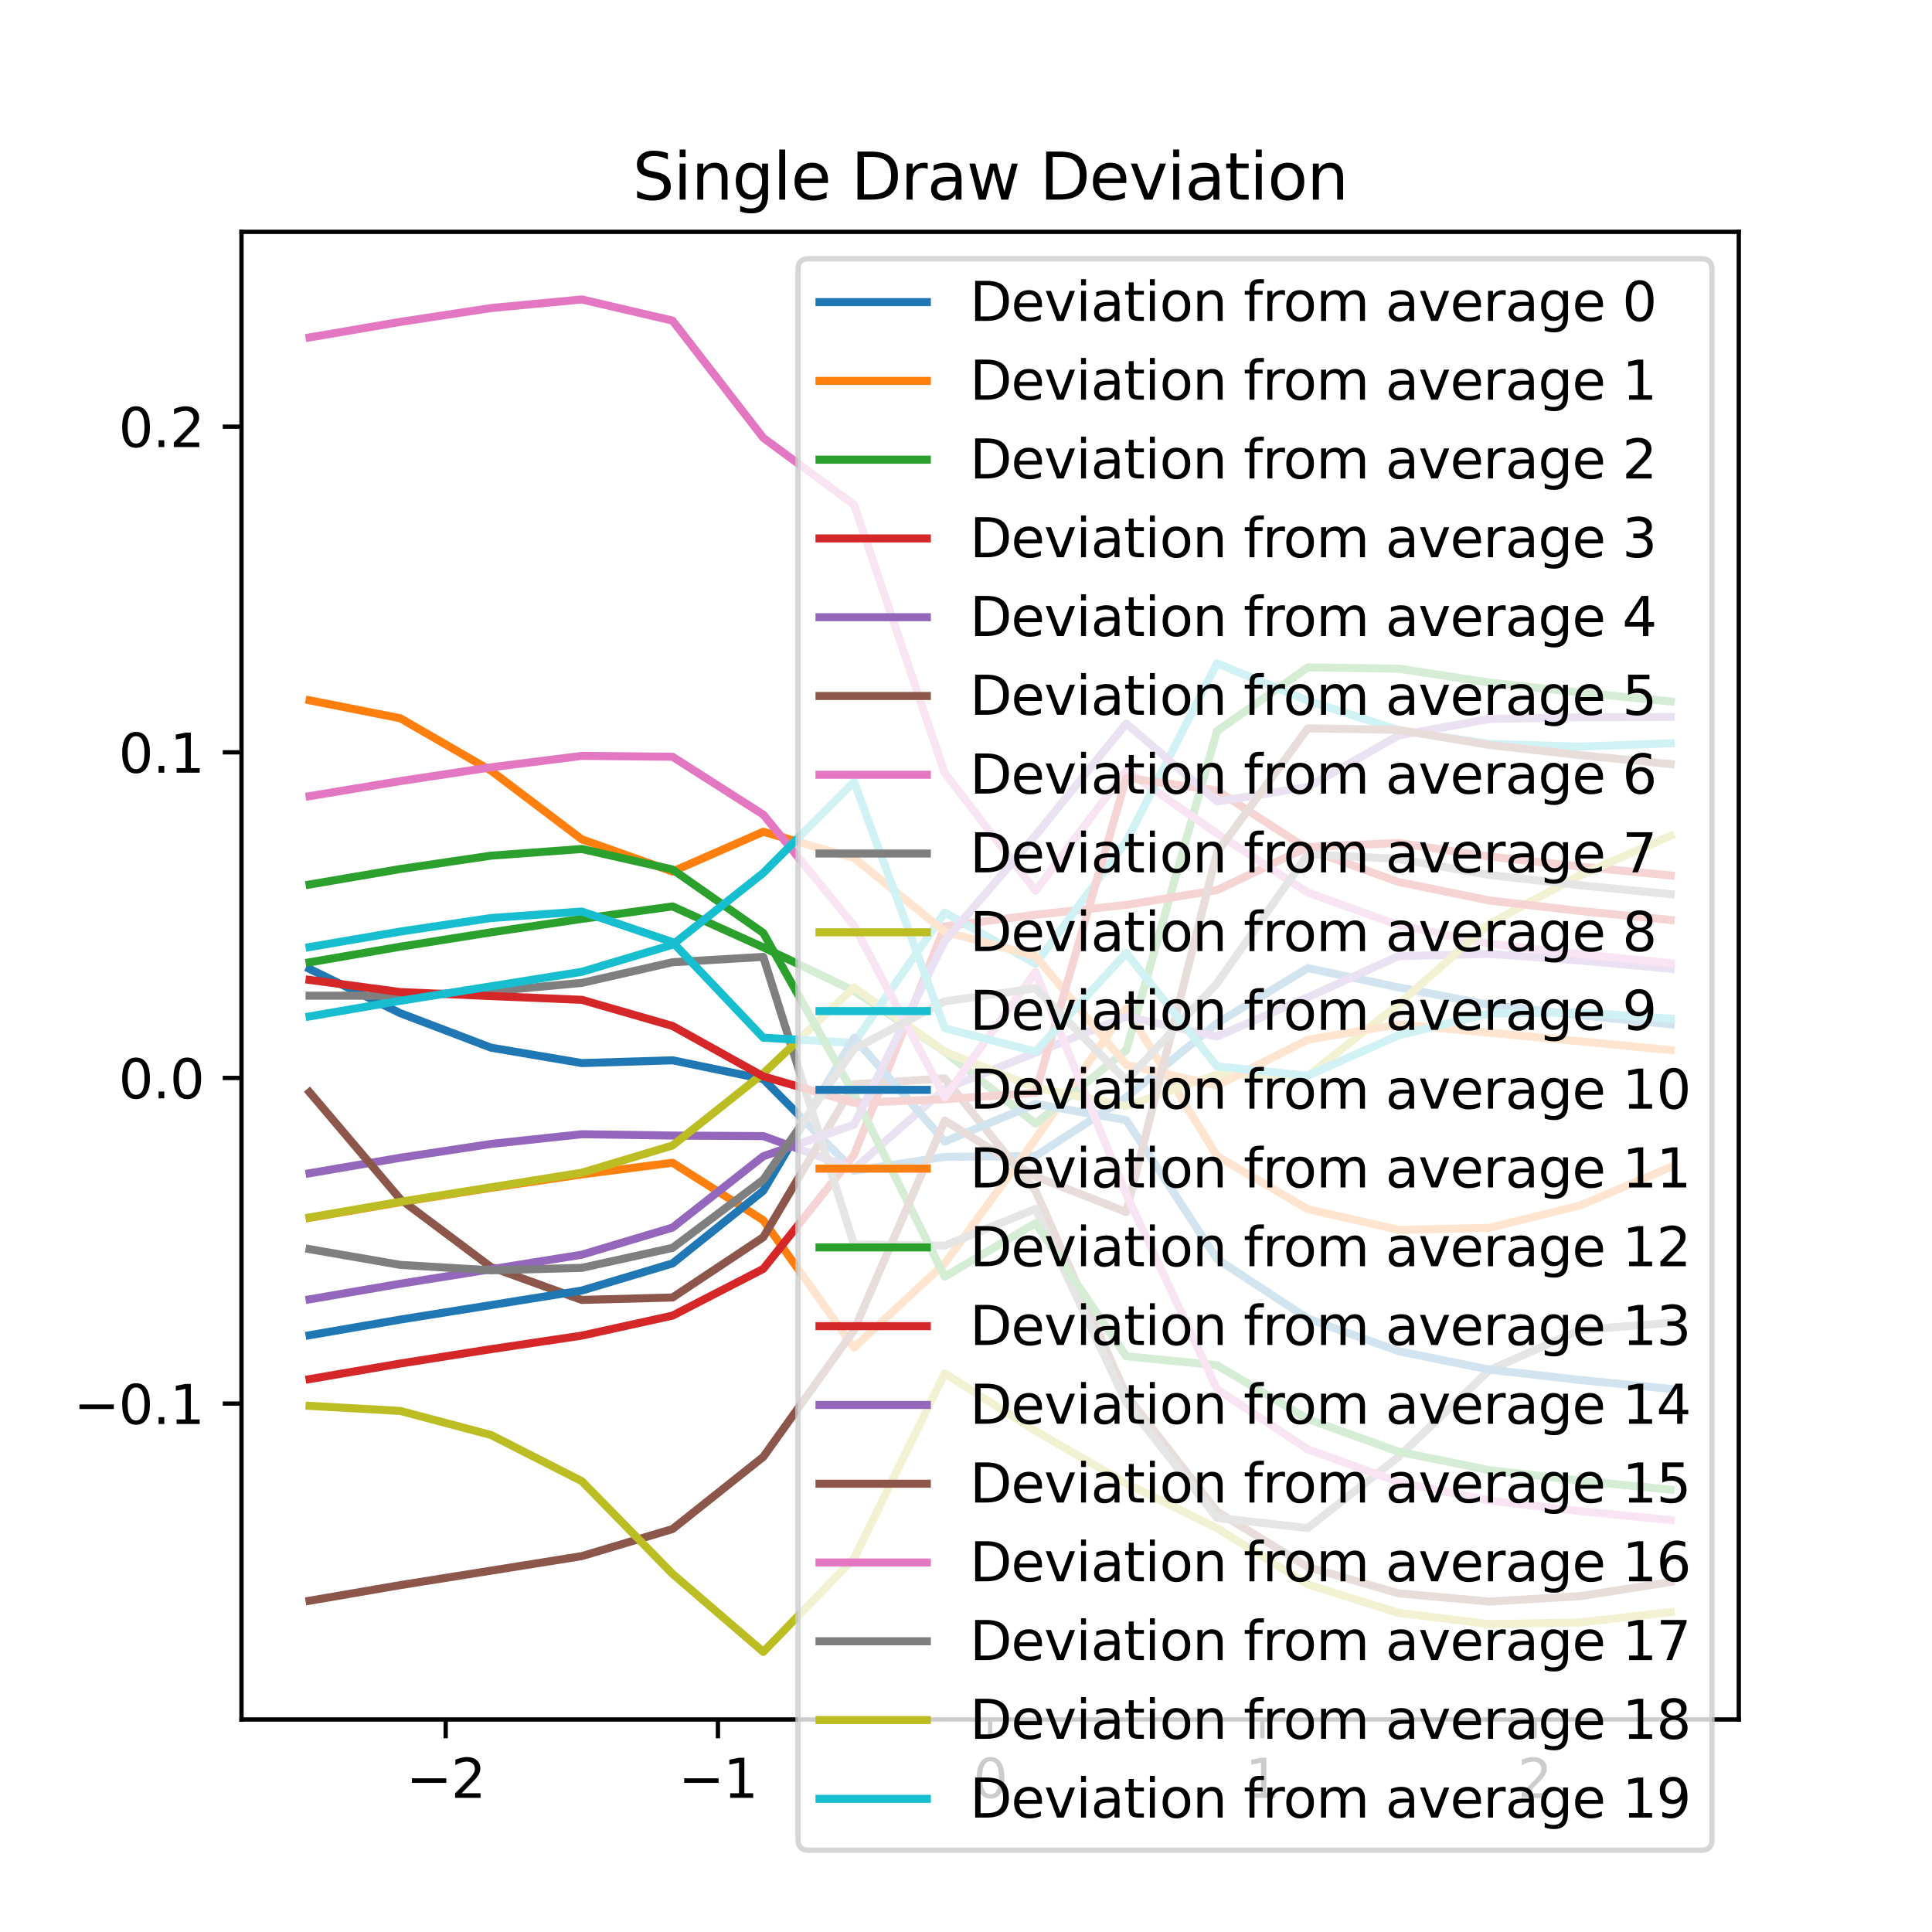 <?xml version="1.0" encoding="utf-8" standalone="no"?>
<!DOCTYPE svg PUBLIC "-//W3C//DTD SVG 1.1//EN"
  "http://www.w3.org/Graphics/SVG/1.1/DTD/svg11.dtd">
<svg xmlns:xlink="http://www.w3.org/1999/xlink" width="360pt" height="360pt" viewBox="0 0 360 360" xmlns="http://www.w3.org/2000/svg" version="1.1">
 <defs>
  <style type="text/css">*{stroke-linejoin: round; stroke-linecap: butt}</style>
 </defs>
 <g id="figure_1">
  <g id="patch_1">
   <path d="M 0 360 
L 360 360 
L 360 0 
L 0 0 
z
" style="fill: #ffffff"/>
  </g>
  <g id="axes_1">
   <g id="patch_2">
    <path d="M 45 320.4 
L 324 320.4 
L 324 43.2 
L 45 43.2 
z
" style="fill: #ffffff"/>
   </g>
   <g id="matplotlib.axis_1">
    <g id="xtick_1">
     <g id="line2d_1">
      <defs>
       <path id="mb0efb1fb65" d="M 0 0 
L 0 3.5 
" style="stroke: #000000; stroke-width: 0.8"/>
      </defs>
      <g>
       <use xlink:href="#mb0efb1fb65" x="83.045" y="320.4" style="stroke: #000000; stroke-width: 0.8"/>
      </g>
     </g>
     <g id="text_1">
      <!-- −2 -->
      <g transform="translate(75.674 334.998)scale(0.1 -0.1)">
       <defs>
        <path id="DejaVuSans-2212" d="M 678 2272 
L 4684 2272 
L 4684 1741 
L 678 1741 
L 678 2272 
z
" transform="scale(0.016)"/>
        <path id="DejaVuSans-32" d="M 1228 531 
L 3431 531 
L 3431 0 
L 469 0 
L 469 531 
Q 828 903 1448 1529 
Q 2069 2156 2228 2338 
Q 2531 2678 2651 2914 
Q 2772 3150 2772 3378 
Q 2772 3750 2511 3984 
Q 2250 4219 1831 4219 
Q 1534 4219 1204 4116 
Q 875 4013 500 3803 
L 500 4441 
Q 881 4594 1212 4672 
Q 1544 4750 1819 4750 
Q 2544 4750 2975 4387 
Q 3406 4025 3406 3419 
Q 3406 3131 3298 2873 
Q 3191 2616 2906 2266 
Q 2828 2175 2409 1742 
Q 1991 1309 1228 531 
z
" transform="scale(0.016)"/>
       </defs>
       <use xlink:href="#DejaVuSans-2212"/>
       <use xlink:href="#DejaVuSans-32" x="83.789"/>
      </g>
     </g>
    </g>
    <g id="xtick_2">
     <g id="line2d_2">
      <g>
       <use xlink:href="#mb0efb1fb65" x="133.773" y="320.4" style="stroke: #000000; stroke-width: 0.8"/>
      </g>
     </g>
     <g id="text_2">
      <!-- −1 -->
      <g transform="translate(126.402 334.998)scale(0.1 -0.1)">
       <defs>
        <path id="DejaVuSans-31" d="M 794 531 
L 1825 531 
L 1825 4091 
L 703 3866 
L 703 4441 
L 1819 4666 
L 2450 4666 
L 2450 531 
L 3481 531 
L 3481 0 
L 794 0 
L 794 531 
z
" transform="scale(0.016)"/>
       </defs>
       <use xlink:href="#DejaVuSans-2212"/>
       <use xlink:href="#DejaVuSans-31" x="83.789"/>
      </g>
     </g>
    </g>
    <g id="xtick_3">
     <g id="line2d_3">
      <g>
       <use xlink:href="#mb0efb1fb65" x="184.5" y="320.4" style="stroke: #000000; stroke-width: 0.8"/>
      </g>
     </g>
     <g id="text_3">
      <!-- 0 -->
      <g transform="translate(181.319 334.998)scale(0.1 -0.1)">
       <defs>
        <path id="DejaVuSans-30" d="M 2034 4250 
Q 1547 4250 1301 3770 
Q 1056 3291 1056 2328 
Q 1056 1369 1301 889 
Q 1547 409 2034 409 
Q 2525 409 2770 889 
Q 3016 1369 3016 2328 
Q 3016 3291 2770 3770 
Q 2525 4250 2034 4250 
z
M 2034 4750 
Q 2819 4750 3233 4129 
Q 3647 3509 3647 2328 
Q 3647 1150 3233 529 
Q 2819 -91 2034 -91 
Q 1250 -91 836 529 
Q 422 1150 422 2328 
Q 422 3509 836 4129 
Q 1250 4750 2034 4750 
z
" transform="scale(0.016)"/>
       </defs>
       <use xlink:href="#DejaVuSans-30"/>
      </g>
     </g>
    </g>
    <g id="xtick_4">
     <g id="line2d_4">
      <g>
       <use xlink:href="#mb0efb1fb65" x="235.227" y="320.4" style="stroke: #000000; stroke-width: 0.8"/>
      </g>
     </g>
     <g id="text_4">
      <!-- 1 -->
      <g transform="translate(232.046 334.998)scale(0.1 -0.1)">
       <use xlink:href="#DejaVuSans-31"/>
      </g>
     </g>
    </g>
    <g id="xtick_5">
     <g id="line2d_5">
      <g>
       <use xlink:href="#mb0efb1fb65" x="285.955" y="320.4" style="stroke: #000000; stroke-width: 0.8"/>
      </g>
     </g>
     <g id="text_5">
      <!-- 2 -->
      <g transform="translate(282.773 334.998)scale(0.1 -0.1)">
       <use xlink:href="#DejaVuSans-32"/>
      </g>
     </g>
    </g>
   </g>
   <g id="matplotlib.axis_2">
    <g id="ytick_1">
     <g id="line2d_6">
      <defs>
       <path id="me9bcf494f2" d="M 0 0 
L -3.5 0 
" style="stroke: #000000; stroke-width: 0.8"/>
      </defs>
      <g>
       <use xlink:href="#me9bcf494f2" x="45" y="261.538" style="stroke: #000000; stroke-width: 0.8"/>
      </g>
     </g>
     <g id="text_6">
      <!-- −0.1 -->
      <g transform="translate(13.717 265.337)scale(0.1 -0.1)">
       <defs>
        <path id="DejaVuSans-2e" d="M 684 794 
L 1344 794 
L 1344 0 
L 684 0 
L 684 794 
z
" transform="scale(0.016)"/>
       </defs>
       <use xlink:href="#DejaVuSans-2212"/>
       <use xlink:href="#DejaVuSans-30" x="83.789"/>
       <use xlink:href="#DejaVuSans-2e" x="147.412"/>
       <use xlink:href="#DejaVuSans-31" x="179.199"/>
      </g>
     </g>
    </g>
    <g id="ytick_2">
     <g id="line2d_7">
      <g>
       <use xlink:href="#me9bcf494f2" x="45" y="200.86" style="stroke: #000000; stroke-width: 0.8"/>
      </g>
     </g>
     <g id="text_7">
      <!-- 0.0 -->
      <g transform="translate(22.097 204.659)scale(0.1 -0.1)">
       <use xlink:href="#DejaVuSans-30"/>
       <use xlink:href="#DejaVuSans-2e" x="63.623"/>
       <use xlink:href="#DejaVuSans-30" x="95.41"/>
      </g>
     </g>
    </g>
    <g id="ytick_3">
     <g id="line2d_8">
      <g>
       <use xlink:href="#me9bcf494f2" x="45" y="140.181" style="stroke: #000000; stroke-width: 0.8"/>
      </g>
     </g>
     <g id="text_8">
      <!-- 0.1 -->
      <g transform="translate(22.097 143.98)scale(0.1 -0.1)">
       <use xlink:href="#DejaVuSans-30"/>
       <use xlink:href="#DejaVuSans-2e" x="63.623"/>
       <use xlink:href="#DejaVuSans-31" x="95.41"/>
      </g>
     </g>
    </g>
    <g id="ytick_4">
     <g id="line2d_9">
      <g>
       <use xlink:href="#me9bcf494f2" x="45" y="79.503" style="stroke: #000000; stroke-width: 0.8"/>
      </g>
     </g>
     <g id="text_9">
      <!-- 0.2 -->
      <g transform="translate(22.097 83.302)scale(0.1 -0.1)">
       <use xlink:href="#DejaVuSans-30"/>
       <use xlink:href="#DejaVuSans-2e" x="63.623"/>
       <use xlink:href="#DejaVuSans-32" x="95.41"/>
      </g>
     </g>
    </g>
   </g>
   <g id="line2d_10">
    <path d="M 57.682 180.546 
L 74.591 188.791 
L 91.5 195.221 
L 108.409 198.09 
L 125.318 197.572 
L 142.227 201.066 
L 159.136 218.154 
L 176.045 215.568 
L 192.955 215.402 
L 209.864 204.463 
L 226.773 190.666 
L 243.682 180.395 
L 260.591 183.986 
L 277.5 187.234 
L 294.409 189.175 
L 311.318 190.856 
" clip-path="url(#p61f9dfc92b)" style="fill: none; stroke: #1f77b4; stroke-width: 1.5; stroke-linecap: square"/>
   </g>
   <g id="line2d_11">
    <path d="M 57.682 226.919 
L 74.591 224.005 
L 91.5 221.322 
L 108.409 218.829 
L 125.318 216.659 
L 142.227 227.371 
L 159.136 251.101 
L 176.045 235.398 
L 192.955 212.217 
L 209.864 187.885 
L 226.773 215.416 
L 243.682 225.304 
L 260.591 229.173 
L 277.5 228.799 
L 294.409 224.633 
L 311.318 217.456 
" clip-path="url(#p61f9dfc92b)" style="fill: none; stroke: #ff7f0e; stroke-width: 1.5; stroke-linecap: square"/>
   </g>
   <g id="line2d_12">
    <path d="M 57.682 179.313 
L 74.591 176.402 
L 91.5 173.722 
L 108.409 171.221 
L 125.318 168.898 
L 142.227 176.525 
L 159.136 184.637 
L 176.045 195.982 
L 192.955 209.367 
L 209.864 195.694 
L 226.773 136.224 
L 243.682 124.361 
L 260.591 124.591 
L 277.5 127.19 
L 294.409 129.039 
L 311.318 130.708 
" clip-path="url(#p61f9dfc92b)" style="fill: none; stroke: #2ca02c; stroke-width: 1.5; stroke-linecap: square"/>
   </g>
   <g id="line2d_13">
    <path d="M 57.682 256.98 
L 74.591 254.07 
L 91.5 251.396 
L 108.409 248.87 
L 125.318 245.145 
L 142.227 236.439 
L 159.136 215.198 
L 176.045 172.618 
L 192.955 170.453 
L 209.864 168.614 
L 226.773 165.857 
L 243.682 157.826 
L 260.591 157.083 
L 277.5 159.61 
L 294.409 161.466 
L 311.318 163.137 
" clip-path="url(#p61f9dfc92b)" style="fill: none; stroke: #d62728; stroke-width: 1.5; stroke-linecap: square"/>
   </g>
   <g id="line2d_14">
    <path d="M 57.682 218.623 
L 74.591 215.727 
L 91.5 213.156 
L 108.409 211.348 
L 125.318 211.595 
L 142.227 211.695 
L 159.136 217.819 
L 176.045 202.885 
L 192.955 196.163 
L 209.864 189.433 
L 226.773 193.121 
L 243.682 185.838 
L 260.591 178.167 
L 277.5 177.745 
L 294.409 178.964 
L 311.318 180.516 
" clip-path="url(#p61f9dfc92b)" style="fill: none; stroke: #9467bd; stroke-width: 1.5; stroke-linecap: square"/>
   </g>
   <g id="line2d_15">
    <path d="M 57.682 203.519 
L 74.591 223.449 
L 91.5 236.11 
L 108.409 242.22 
L 125.318 241.77 
L 142.227 230.541 
L 159.136 202.048 
L 176.045 200.947 
L 192.955 221.899 
L 209.864 259.939 
L 226.773 281.642 
L 243.682 291.989 
L 260.591 296.896 
L 277.5 298.426 
L 294.409 297.428 
L 311.318 294.78 
" clip-path="url(#p61f9dfc92b)" style="fill: none; stroke: #8c564b; stroke-width: 1.5; stroke-linecap: square"/>
   </g>
   <g id="line2d_16">
    <path d="M 57.682 62.877 
L 74.591 59.978 
L 91.5 57.402 
L 108.409 55.8 
L 125.318 59.742 
L 142.227 81.593 
L 159.136 94.038 
L 176.045 144.064 
L 192.955 165.995 
L 209.864 143.564 
L 226.773 155.329 
L 243.682 166.306 
L 260.591 172.404 
L 277.5 175.847 
L 294.409 177.803 
L 311.318 179.484 
" clip-path="url(#p61f9dfc92b)" style="fill: none; stroke: #e377c2; stroke-width: 1.5; stroke-linecap: square"/>
   </g>
   <g id="line2d_17">
    <path d="M 57.682 185.526 
L 74.591 185.548 
L 91.5 184.703 
L 108.409 183.148 
L 125.318 179.3 
L 142.227 178.302 
L 159.136 231.9 
L 176.045 232.085 
L 192.955 225.272 
L 209.864 261.344 
L 226.773 282.82 
L 243.682 284.731 
L 260.591 271.469 
L 277.5 255.32 
L 294.409 247.799 
L 311.318 246.481 
" clip-path="url(#p61f9dfc92b)" style="fill: none; stroke: #7f7f7f; stroke-width: 1.5; stroke-linecap: square"/>
   </g>
   <g id="line2d_18">
    <path d="M 57.682 226.853 
L 74.591 223.937 
L 91.5 221.235 
L 108.409 218.516 
L 125.318 213.447 
L 142.227 200.014 
L 159.136 183.979 
L 176.045 195.949 
L 192.955 202.675 
L 209.864 206.098 
L 226.773 200.231 
L 243.682 200.483 
L 260.591 187.14 
L 277.5 172.151 
L 294.409 163.094 
L 311.318 155.724 
" clip-path="url(#p61f9dfc92b)" style="fill: none; stroke: #bcbd22; stroke-width: 1.5; stroke-linecap: square"/>
   </g>
   <g id="line2d_19">
    <path d="M 57.682 176.474 
L 74.591 173.581 
L 91.5 171.059 
L 108.409 169.851 
L 125.318 175.551 
L 142.227 193.364 
L 159.136 194.322 
L 176.045 170.032 
L 192.955 179.618 
L 209.864 156.797 
L 226.773 123.614 
L 243.682 130.564 
L 260.591 136.053 
L 277.5 138.623 
L 294.409 139.12 
L 311.318 138.5 
" clip-path="url(#p61f9dfc92b)" style="fill: none; stroke: #17becf; stroke-width: 1.5; stroke-linecap: square"/>
   </g>
   <g id="line2d_20">
    <path d="M 57.682 248.799 
L 74.591 245.883 
L 91.5 243.184 
L 108.409 240.474 
L 125.318 235.421 
L 142.227 221.882 
L 159.136 193.368 
L 176.045 212.709 
L 192.955 205.699 
L 209.864 208.721 
L 226.773 234.594 
L 243.682 245.689 
L 260.591 251.774 
L 277.5 255.201 
L 294.409 257.139 
L 311.318 258.801 
" clip-path="url(#p61f9dfc92b)" style="fill: none; stroke: #1f77b4; stroke-width: 1.5; stroke-linecap: square"/>
   </g>
   <g id="line2d_21">
    <path d="M 57.682 130.492 
L 74.591 133.841 
L 91.5 143.606 
L 108.409 156.397 
L 125.318 162.401 
L 142.227 154.986 
L 159.136 159.882 
L 176.045 173.603 
L 192.955 178.142 
L 209.864 198.421 
L 226.773 202.281 
L 243.682 193.738 
L 260.591 190.895 
L 277.5 192.416 
L 294.409 194.039 
L 311.318 195.666 
" clip-path="url(#p61f9dfc92b)" style="fill: none; stroke: #ff7f0e; stroke-width: 1.5; stroke-linecap: square"/>
   </g>
   <g id="line2d_22">
    <path d="M 57.682 164.816 
L 74.591 161.931 
L 91.5 159.439 
L 108.409 158.197 
L 125.318 162.02 
L 142.227 173.838 
L 159.136 203.878 
L 176.045 237.88 
L 192.955 227.92 
L 209.864 252.718 
L 226.773 254.393 
L 243.682 264.421 
L 260.591 270.498 
L 277.5 273.94 
L 294.409 275.896 
L 311.318 277.578 
" clip-path="url(#p61f9dfc92b)" style="fill: none; stroke: #2ca02c; stroke-width: 1.5; stroke-linecap: square"/>
   </g>
   <g id="line2d_23">
    <path d="M 57.682 182.592 
L 74.591 184.857 
L 91.5 185.602 
L 108.409 186.304 
L 125.318 191.176 
L 142.227 200.573 
L 159.136 205.486 
L 176.045 204.83 
L 192.955 203.625 
L 209.864 144.944 
L 226.773 147.291 
L 243.682 158.24 
L 260.591 164.345 
L 277.5 167.792 
L 294.409 169.75 
L 311.318 171.433 
" clip-path="url(#p61f9dfc92b)" style="fill: none; stroke: #d62728; stroke-width: 1.5; stroke-linecap: square"/>
   </g>
   <g id="line2d_24">
    <path d="M 57.682 242.115 
L 74.591 239.202 
L 91.5 236.504 
L 108.409 233.794 
L 125.318 228.74 
L 142.227 215.449 
L 159.136 209.573 
L 176.045 175.321 
L 192.955 155.666 
L 209.864 134.809 
L 226.773 149.337 
L 243.682 146.66 
L 260.591 137.065 
L 277.5 133.975 
L 294.409 133.655 
L 311.318 133.591 
" clip-path="url(#p61f9dfc92b)" style="fill: none; stroke: #9467bd; stroke-width: 1.5; stroke-linecap: square"/>
   </g>
   <g id="line2d_25">
    <path d="M 57.682 298.274 
L 74.591 295.362 
L 91.5 292.667 
L 108.409 289.961 
L 125.318 284.915 
L 142.227 271.47 
L 159.136 247.848 
L 176.045 208.803 
L 192.955 219.221 
L 209.864 225.838 
L 226.773 158.845 
L 243.682 135.713 
L 260.591 136.001 
L 277.5 138.813 
L 294.409 140.705 
L 311.318 142.38 
" clip-path="url(#p61f9dfc92b)" style="fill: none; stroke: #8c564b; stroke-width: 1.5; stroke-linecap: square"/>
   </g>
   <g id="line2d_26">
    <path d="M 57.682 148.35 
L 74.591 145.544 
L 91.5 142.976 
L 108.409 140.851 
L 125.318 141.013 
L 142.227 151.794 
L 159.136 172.484 
L 176.045 204.427 
L 192.955 181.108 
L 209.864 222.545 
L 226.773 258.852 
L 243.682 270.052 
L 260.591 276.159 
L 277.5 279.608 
L 294.409 281.569 
L 311.318 283.254 
" clip-path="url(#p61f9dfc92b)" style="fill: none; stroke: #e377c2; stroke-width: 1.5; stroke-linecap: square"/>
   </g>
   <g id="line2d_27">
    <path d="M 57.682 232.763 
L 74.591 235.693 
L 91.5 236.703 
L 108.409 236.244 
L 125.318 232.523 
L 142.227 219.829 
L 159.136 195.435 
L 176.045 186.583 
L 192.955 184.158 
L 209.864 201.358 
L 226.773 183.22 
L 243.682 159.185 
L 260.591 160.053 
L 277.5 163.032 
L 294.409 164.952 
L 311.318 166.633 
" clip-path="url(#p61f9dfc92b)" style="fill: none; stroke: #7f7f7f; stroke-width: 1.5; stroke-linecap: square"/>
   </g>
   <g id="line2d_28">
    <path d="M 57.682 261.963 
L 74.591 262.906 
L 91.5 267.395 
L 108.409 275.992 
L 125.318 293.267 
L 142.227 307.8 
L 159.136 290.37 
L 176.045 255.905 
L 192.955 266.641 
L 209.864 276.416 
L 226.773 284.752 
L 243.682 295.245 
L 260.591 300.54 
L 277.5 302.623 
L 294.409 302.322 
L 311.318 300.377 
" clip-path="url(#p61f9dfc92b)" style="fill: none; stroke: #bcbd22; stroke-width: 1.5; stroke-linecap: square"/>
   </g>
   <g id="line2d_29">
    <path d="M 57.682 189.394 
L 74.591 186.482 
L 91.5 183.787 
L 108.409 181.082 
L 125.318 176.036 
L 142.227 162.66 
L 159.136 145.671 
L 176.045 191.601 
L 192.955 195.948 
L 209.864 177.588 
L 226.773 198.707 
L 243.682 200.451 
L 260.591 192.899 
L 277.5 188.846 
L 294.409 188.643 
L 311.318 189.832 
" clip-path="url(#p61f9dfc92b)" style="fill: none; stroke: #17becf; stroke-width: 1.5; stroke-linecap: square"/>
   </g>
   <g id="patch_3">
    <path d="M 45 320.4 
L 45 43.2 
" style="fill: none; stroke: #000000; stroke-width: 0.8; stroke-linejoin: miter; stroke-linecap: square"/>
   </g>
   <g id="patch_4">
    <path d="M 324 320.4 
L 324 43.2 
" style="fill: none; stroke: #000000; stroke-width: 0.8; stroke-linejoin: miter; stroke-linecap: square"/>
   </g>
   <g id="patch_5">
    <path d="M 45 320.4 
L 324 320.4 
" style="fill: none; stroke: #000000; stroke-width: 0.8; stroke-linejoin: miter; stroke-linecap: square"/>
   </g>
   <g id="patch_6">
    <path d="M 45 43.2 
L 324 43.2 
" style="fill: none; stroke: #000000; stroke-width: 0.8; stroke-linejoin: miter; stroke-linecap: square"/>
   </g>
   <g id="text_10">
    <!-- Single Draw Deviation -->
    <g transform="translate(117.87 37.2)scale(0.12 -0.12)">
     <defs>
      <path id="DejaVuSans-53" d="M 3425 4513 
L 3425 3897 
Q 3066 4069 2747 4153 
Q 2428 4238 2131 4238 
Q 1616 4238 1336 4038 
Q 1056 3838 1056 3469 
Q 1056 3159 1242 3001 
Q 1428 2844 1947 2747 
L 2328 2669 
Q 3034 2534 3370 2195 
Q 3706 1856 3706 1288 
Q 3706 609 3251 259 
Q 2797 -91 1919 -91 
Q 1588 -91 1214 -16 
Q 841 59 441 206 
L 441 856 
Q 825 641 1194 531 
Q 1563 422 1919 422 
Q 2459 422 2753 634 
Q 3047 847 3047 1241 
Q 3047 1584 2836 1778 
Q 2625 1972 2144 2069 
L 1759 2144 
Q 1053 2284 737 2584 
Q 422 2884 422 3419 
Q 422 4038 858 4394 
Q 1294 4750 2059 4750 
Q 2388 4750 2728 4690 
Q 3069 4631 3425 4513 
z
" transform="scale(0.016)"/>
      <path id="DejaVuSans-69" d="M 603 3500 
L 1178 3500 
L 1178 0 
L 603 0 
L 603 3500 
z
M 603 4863 
L 1178 4863 
L 1178 4134 
L 603 4134 
L 603 4863 
z
" transform="scale(0.016)"/>
      <path id="DejaVuSans-6e" d="M 3513 2113 
L 3513 0 
L 2938 0 
L 2938 2094 
Q 2938 2591 2744 2837 
Q 2550 3084 2163 3084 
Q 1697 3084 1428 2787 
Q 1159 2491 1159 1978 
L 1159 0 
L 581 0 
L 581 3500 
L 1159 3500 
L 1159 2956 
Q 1366 3272 1645 3428 
Q 1925 3584 2291 3584 
Q 2894 3584 3203 3211 
Q 3513 2838 3513 2113 
z
" transform="scale(0.016)"/>
      <path id="DejaVuSans-67" d="M 2906 1791 
Q 2906 2416 2648 2759 
Q 2391 3103 1925 3103 
Q 1463 3103 1205 2759 
Q 947 2416 947 1791 
Q 947 1169 1205 825 
Q 1463 481 1925 481 
Q 2391 481 2648 825 
Q 2906 1169 2906 1791 
z
M 3481 434 
Q 3481 -459 3084 -895 
Q 2688 -1331 1869 -1331 
Q 1566 -1331 1297 -1286 
Q 1028 -1241 775 -1147 
L 775 -588 
Q 1028 -725 1275 -790 
Q 1522 -856 1778 -856 
Q 2344 -856 2625 -561 
Q 2906 -266 2906 331 
L 2906 616 
Q 2728 306 2450 153 
Q 2172 0 1784 0 
Q 1141 0 747 490 
Q 353 981 353 1791 
Q 353 2603 747 3093 
Q 1141 3584 1784 3584 
Q 2172 3584 2450 3431 
Q 2728 3278 2906 2969 
L 2906 3500 
L 3481 3500 
L 3481 434 
z
" transform="scale(0.016)"/>
      <path id="DejaVuSans-6c" d="M 603 4863 
L 1178 4863 
L 1178 0 
L 603 0 
L 603 4863 
z
" transform="scale(0.016)"/>
      <path id="DejaVuSans-65" d="M 3597 1894 
L 3597 1613 
L 953 1613 
Q 991 1019 1311 708 
Q 1631 397 2203 397 
Q 2534 397 2845 478 
Q 3156 559 3463 722 
L 3463 178 
Q 3153 47 2828 -22 
Q 2503 -91 2169 -91 
Q 1331 -91 842 396 
Q 353 884 353 1716 
Q 353 2575 817 3079 
Q 1281 3584 2069 3584 
Q 2775 3584 3186 3129 
Q 3597 2675 3597 1894 
z
M 3022 2063 
Q 3016 2534 2758 2815 
Q 2500 3097 2075 3097 
Q 1594 3097 1305 2825 
Q 1016 2553 972 2059 
L 3022 2063 
z
" transform="scale(0.016)"/>
      <path id="DejaVuSans-20" transform="scale(0.016)"/>
      <path id="DejaVuSans-44" d="M 1259 4147 
L 1259 519 
L 2022 519 
Q 2988 519 3436 956 
Q 3884 1394 3884 2338 
Q 3884 3275 3436 3711 
Q 2988 4147 2022 4147 
L 1259 4147 
z
M 628 4666 
L 1925 4666 
Q 3281 4666 3915 4102 
Q 4550 3538 4550 2338 
Q 4550 1131 3912 565 
Q 3275 0 1925 0 
L 628 0 
L 628 4666 
z
" transform="scale(0.016)"/>
      <path id="DejaVuSans-72" d="M 2631 2963 
Q 2534 3019 2420 3045 
Q 2306 3072 2169 3072 
Q 1681 3072 1420 2755 
Q 1159 2438 1159 1844 
L 1159 0 
L 581 0 
L 581 3500 
L 1159 3500 
L 1159 2956 
Q 1341 3275 1631 3429 
Q 1922 3584 2338 3584 
Q 2397 3584 2469 3576 
Q 2541 3569 2628 3553 
L 2631 2963 
z
" transform="scale(0.016)"/>
      <path id="DejaVuSans-61" d="M 2194 1759 
Q 1497 1759 1228 1600 
Q 959 1441 959 1056 
Q 959 750 1161 570 
Q 1363 391 1709 391 
Q 2188 391 2477 730 
Q 2766 1069 2766 1631 
L 2766 1759 
L 2194 1759 
z
M 3341 1997 
L 3341 0 
L 2766 0 
L 2766 531 
Q 2569 213 2275 61 
Q 1981 -91 1556 -91 
Q 1019 -91 701 211 
Q 384 513 384 1019 
Q 384 1609 779 1909 
Q 1175 2209 1959 2209 
L 2766 2209 
L 2766 2266 
Q 2766 2663 2505 2880 
Q 2244 3097 1772 3097 
Q 1472 3097 1187 3025 
Q 903 2953 641 2809 
L 641 3341 
Q 956 3463 1253 3523 
Q 1550 3584 1831 3584 
Q 2591 3584 2966 3190 
Q 3341 2797 3341 1997 
z
" transform="scale(0.016)"/>
      <path id="DejaVuSans-77" d="M 269 3500 
L 844 3500 
L 1563 769 
L 2278 3500 
L 2956 3500 
L 3675 769 
L 4391 3500 
L 4966 3500 
L 4050 0 
L 3372 0 
L 2619 2869 
L 1863 0 
L 1184 0 
L 269 3500 
z
" transform="scale(0.016)"/>
      <path id="DejaVuSans-76" d="M 191 3500 
L 800 3500 
L 1894 563 
L 2988 3500 
L 3597 3500 
L 2284 0 
L 1503 0 
L 191 3500 
z
" transform="scale(0.016)"/>
      <path id="DejaVuSans-74" d="M 1172 4494 
L 1172 3500 
L 2356 3500 
L 2356 3053 
L 1172 3053 
L 1172 1153 
Q 1172 725 1289 603 
Q 1406 481 1766 481 
L 2356 481 
L 2356 0 
L 1766 0 
Q 1100 0 847 248 
Q 594 497 594 1153 
L 594 3053 
L 172 3053 
L 172 3500 
L 594 3500 
L 594 4494 
L 1172 4494 
z
" transform="scale(0.016)"/>
      <path id="DejaVuSans-6f" d="M 1959 3097 
Q 1497 3097 1228 2736 
Q 959 2375 959 1747 
Q 959 1119 1226 758 
Q 1494 397 1959 397 
Q 2419 397 2687 759 
Q 2956 1122 2956 1747 
Q 2956 2369 2687 2733 
Q 2419 3097 1959 3097 
z
M 1959 3584 
Q 2709 3584 3137 3096 
Q 3566 2609 3566 1747 
Q 3566 888 3137 398 
Q 2709 -91 1959 -91 
Q 1206 -91 779 398 
Q 353 888 353 1747 
Q 353 2609 779 3096 
Q 1206 3584 1959 3584 
z
" transform="scale(0.016)"/>
     </defs>
     <use xlink:href="#DejaVuSans-53"/>
     <use xlink:href="#DejaVuSans-69" x="63.477"/>
     <use xlink:href="#DejaVuSans-6e" x="91.26"/>
     <use xlink:href="#DejaVuSans-67" x="154.639"/>
     <use xlink:href="#DejaVuSans-6c" x="218.115"/>
     <use xlink:href="#DejaVuSans-65" x="245.898"/>
     <use xlink:href="#DejaVuSans-20" x="307.422"/>
     <use xlink:href="#DejaVuSans-44" x="339.209"/>
     <use xlink:href="#DejaVuSans-72" x="416.211"/>
     <use xlink:href="#DejaVuSans-61" x="457.324"/>
     <use xlink:href="#DejaVuSans-77" x="518.604"/>
     <use xlink:href="#DejaVuSans-20" x="600.391"/>
     <use xlink:href="#DejaVuSans-44" x="632.178"/>
     <use xlink:href="#DejaVuSans-65" x="709.18"/>
     <use xlink:href="#DejaVuSans-76" x="770.703"/>
     <use xlink:href="#DejaVuSans-69" x="829.883"/>
     <use xlink:href="#DejaVuSans-61" x="857.666"/>
     <use xlink:href="#DejaVuSans-74" x="918.945"/>
     <use xlink:href="#DejaVuSans-69" x="958.154"/>
     <use xlink:href="#DejaVuSans-6f" x="985.938"/>
     <use xlink:href="#DejaVuSans-6e" x="1047.119"/>
    </g>
   </g>
   <g id="legend_1">
    <g id="patch_7">
     <path d="M 150.702 344.762 
L 317 344.762 
Q 319 344.762 319 342.762 
L 319 50.2 
Q 319 48.2 317 48.2 
L 150.702 48.2 
Q 148.702 48.2 148.702 50.2 
L 148.702 342.762 
Q 148.702 344.762 150.702 344.762 
z
" style="fill: #ffffff; opacity: 0.8; stroke: #cccccc; stroke-linejoin: miter"/>
    </g>
    <g id="line2d_30">
     <path d="M 152.702 56.298 
L 162.702 56.298 
L 172.702 56.298 
" style="fill: none; stroke: #1f77b4; stroke-width: 1.5; stroke-linecap: square"/>
    </g>
    <g id="text_11">
     <!-- Deviation from average 0 -->
     <g transform="translate(180.702 59.798)scale(0.1 -0.1)">
      <defs>
       <path id="DejaVuSans-66" d="M 2375 4863 
L 2375 4384 
L 1825 4384 
Q 1516 4384 1395 4259 
Q 1275 4134 1275 3809 
L 1275 3500 
L 2222 3500 
L 2222 3053 
L 1275 3053 
L 1275 0 
L 697 0 
L 697 3053 
L 147 3053 
L 147 3500 
L 697 3500 
L 697 3744 
Q 697 4328 969 4595 
Q 1241 4863 1831 4863 
L 2375 4863 
z
" transform="scale(0.016)"/>
       <path id="DejaVuSans-6d" d="M 3328 2828 
Q 3544 3216 3844 3400 
Q 4144 3584 4550 3584 
Q 5097 3584 5394 3201 
Q 5691 2819 5691 2113 
L 5691 0 
L 5113 0 
L 5113 2094 
Q 5113 2597 4934 2840 
Q 4756 3084 4391 3084 
Q 3944 3084 3684 2787 
Q 3425 2491 3425 1978 
L 3425 0 
L 2847 0 
L 2847 2094 
Q 2847 2600 2669 2842 
Q 2491 3084 2119 3084 
Q 1678 3084 1418 2786 
Q 1159 2488 1159 1978 
L 1159 0 
L 581 0 
L 581 3500 
L 1159 3500 
L 1159 2956 
Q 1356 3278 1631 3431 
Q 1906 3584 2284 3584 
Q 2666 3584 2933 3390 
Q 3200 3197 3328 2828 
z
" transform="scale(0.016)"/>
      </defs>
      <use xlink:href="#DejaVuSans-44"/>
      <use xlink:href="#DejaVuSans-65" x="77.002"/>
      <use xlink:href="#DejaVuSans-76" x="138.525"/>
      <use xlink:href="#DejaVuSans-69" x="197.705"/>
      <use xlink:href="#DejaVuSans-61" x="225.488"/>
      <use xlink:href="#DejaVuSans-74" x="286.768"/>
      <use xlink:href="#DejaVuSans-69" x="325.977"/>
      <use xlink:href="#DejaVuSans-6f" x="353.76"/>
      <use xlink:href="#DejaVuSans-6e" x="414.941"/>
      <use xlink:href="#DejaVuSans-20" x="478.32"/>
      <use xlink:href="#DejaVuSans-66" x="510.107"/>
      <use xlink:href="#DejaVuSans-72" x="545.312"/>
      <use xlink:href="#DejaVuSans-6f" x="584.176"/>
      <use xlink:href="#DejaVuSans-6d" x="645.357"/>
      <use xlink:href="#DejaVuSans-20" x="742.77"/>
      <use xlink:href="#DejaVuSans-61" x="774.557"/>
      <use xlink:href="#DejaVuSans-76" x="835.836"/>
      <use xlink:href="#DejaVuSans-65" x="895.016"/>
      <use xlink:href="#DejaVuSans-72" x="956.539"/>
      <use xlink:href="#DejaVuSans-61" x="997.652"/>
      <use xlink:href="#DejaVuSans-67" x="1058.932"/>
      <use xlink:href="#DejaVuSans-65" x="1122.408"/>
      <use xlink:href="#DejaVuSans-20" x="1183.932"/>
      <use xlink:href="#DejaVuSans-30" x="1215.719"/>
     </g>
    </g>
    <g id="line2d_31">
     <path d="M 152.702 70.977 
L 162.702 70.977 
L 172.702 70.977 
" style="fill: none; stroke: #ff7f0e; stroke-width: 1.5; stroke-linecap: square"/>
    </g>
    <g id="text_12">
     <!-- Deviation from average 1 -->
     <g transform="translate(180.702 74.477)scale(0.1 -0.1)">
      <use xlink:href="#DejaVuSans-44"/>
      <use xlink:href="#DejaVuSans-65" x="77.002"/>
      <use xlink:href="#DejaVuSans-76" x="138.525"/>
      <use xlink:href="#DejaVuSans-69" x="197.705"/>
      <use xlink:href="#DejaVuSans-61" x="225.488"/>
      <use xlink:href="#DejaVuSans-74" x="286.768"/>
      <use xlink:href="#DejaVuSans-69" x="325.977"/>
      <use xlink:href="#DejaVuSans-6f" x="353.76"/>
      <use xlink:href="#DejaVuSans-6e" x="414.941"/>
      <use xlink:href="#DejaVuSans-20" x="478.32"/>
      <use xlink:href="#DejaVuSans-66" x="510.107"/>
      <use xlink:href="#DejaVuSans-72" x="545.312"/>
      <use xlink:href="#DejaVuSans-6f" x="584.176"/>
      <use xlink:href="#DejaVuSans-6d" x="645.357"/>
      <use xlink:href="#DejaVuSans-20" x="742.77"/>
      <use xlink:href="#DejaVuSans-61" x="774.557"/>
      <use xlink:href="#DejaVuSans-76" x="835.836"/>
      <use xlink:href="#DejaVuSans-65" x="895.016"/>
      <use xlink:href="#DejaVuSans-72" x="956.539"/>
      <use xlink:href="#DejaVuSans-61" x="997.652"/>
      <use xlink:href="#DejaVuSans-67" x="1058.932"/>
      <use xlink:href="#DejaVuSans-65" x="1122.408"/>
      <use xlink:href="#DejaVuSans-20" x="1183.932"/>
      <use xlink:href="#DejaVuSans-31" x="1215.719"/>
     </g>
    </g>
    <g id="line2d_32">
     <path d="M 152.702 85.655 
L 162.702 85.655 
L 172.702 85.655 
" style="fill: none; stroke: #2ca02c; stroke-width: 1.5; stroke-linecap: square"/>
    </g>
    <g id="text_13">
     <!-- Deviation from average 2 -->
     <g transform="translate(180.702 89.155)scale(0.1 -0.1)">
      <use xlink:href="#DejaVuSans-44"/>
      <use xlink:href="#DejaVuSans-65" x="77.002"/>
      <use xlink:href="#DejaVuSans-76" x="138.525"/>
      <use xlink:href="#DejaVuSans-69" x="197.705"/>
      <use xlink:href="#DejaVuSans-61" x="225.488"/>
      <use xlink:href="#DejaVuSans-74" x="286.768"/>
      <use xlink:href="#DejaVuSans-69" x="325.977"/>
      <use xlink:href="#DejaVuSans-6f" x="353.76"/>
      <use xlink:href="#DejaVuSans-6e" x="414.941"/>
      <use xlink:href="#DejaVuSans-20" x="478.32"/>
      <use xlink:href="#DejaVuSans-66" x="510.107"/>
      <use xlink:href="#DejaVuSans-72" x="545.312"/>
      <use xlink:href="#DejaVuSans-6f" x="584.176"/>
      <use xlink:href="#DejaVuSans-6d" x="645.357"/>
      <use xlink:href="#DejaVuSans-20" x="742.77"/>
      <use xlink:href="#DejaVuSans-61" x="774.557"/>
      <use xlink:href="#DejaVuSans-76" x="835.836"/>
      <use xlink:href="#DejaVuSans-65" x="895.016"/>
      <use xlink:href="#DejaVuSans-72" x="956.539"/>
      <use xlink:href="#DejaVuSans-61" x="997.652"/>
      <use xlink:href="#DejaVuSans-67" x="1058.932"/>
      <use xlink:href="#DejaVuSans-65" x="1122.408"/>
      <use xlink:href="#DejaVuSans-20" x="1183.932"/>
      <use xlink:href="#DejaVuSans-32" x="1215.719"/>
     </g>
    </g>
    <g id="line2d_33">
     <path d="M 152.702 100.333 
L 162.702 100.333 
L 172.702 100.333 
" style="fill: none; stroke: #d62728; stroke-width: 1.5; stroke-linecap: square"/>
    </g>
    <g id="text_14">
     <!-- Deviation from average 3 -->
     <g transform="translate(180.702 103.833)scale(0.1 -0.1)">
      <defs>
       <path id="DejaVuSans-33" d="M 2597 2516 
Q 3050 2419 3304 2112 
Q 3559 1806 3559 1356 
Q 3559 666 3084 287 
Q 2609 -91 1734 -91 
Q 1441 -91 1130 -33 
Q 819 25 488 141 
L 488 750 
Q 750 597 1062 519 
Q 1375 441 1716 441 
Q 2309 441 2620 675 
Q 2931 909 2931 1356 
Q 2931 1769 2642 2001 
Q 2353 2234 1838 2234 
L 1294 2234 
L 1294 2753 
L 1863 2753 
Q 2328 2753 2575 2939 
Q 2822 3125 2822 3475 
Q 2822 3834 2567 4026 
Q 2313 4219 1838 4219 
Q 1578 4219 1281 4162 
Q 984 4106 628 3988 
L 628 4550 
Q 988 4650 1302 4700 
Q 1616 4750 1894 4750 
Q 2613 4750 3031 4423 
Q 3450 4097 3450 3541 
Q 3450 3153 3228 2886 
Q 3006 2619 2597 2516 
z
" transform="scale(0.016)"/>
      </defs>
      <use xlink:href="#DejaVuSans-44"/>
      <use xlink:href="#DejaVuSans-65" x="77.002"/>
      <use xlink:href="#DejaVuSans-76" x="138.525"/>
      <use xlink:href="#DejaVuSans-69" x="197.705"/>
      <use xlink:href="#DejaVuSans-61" x="225.488"/>
      <use xlink:href="#DejaVuSans-74" x="286.768"/>
      <use xlink:href="#DejaVuSans-69" x="325.977"/>
      <use xlink:href="#DejaVuSans-6f" x="353.76"/>
      <use xlink:href="#DejaVuSans-6e" x="414.941"/>
      <use xlink:href="#DejaVuSans-20" x="478.32"/>
      <use xlink:href="#DejaVuSans-66" x="510.107"/>
      <use xlink:href="#DejaVuSans-72" x="545.312"/>
      <use xlink:href="#DejaVuSans-6f" x="584.176"/>
      <use xlink:href="#DejaVuSans-6d" x="645.357"/>
      <use xlink:href="#DejaVuSans-20" x="742.77"/>
      <use xlink:href="#DejaVuSans-61" x="774.557"/>
      <use xlink:href="#DejaVuSans-76" x="835.836"/>
      <use xlink:href="#DejaVuSans-65" x="895.016"/>
      <use xlink:href="#DejaVuSans-72" x="956.539"/>
      <use xlink:href="#DejaVuSans-61" x="997.652"/>
      <use xlink:href="#DejaVuSans-67" x="1058.932"/>
      <use xlink:href="#DejaVuSans-65" x="1122.408"/>
      <use xlink:href="#DejaVuSans-20" x="1183.932"/>
      <use xlink:href="#DejaVuSans-33" x="1215.719"/>
     </g>
    </g>
    <g id="line2d_34">
     <path d="M 152.702 115.011 
L 162.702 115.011 
L 172.702 115.011 
" style="fill: none; stroke: #9467bd; stroke-width: 1.5; stroke-linecap: square"/>
    </g>
    <g id="text_15">
     <!-- Deviation from average 4 -->
     <g transform="translate(180.702 118.511)scale(0.1 -0.1)">
      <defs>
       <path id="DejaVuSans-34" d="M 2419 4116 
L 825 1625 
L 2419 1625 
L 2419 4116 
z
M 2253 4666 
L 3047 4666 
L 3047 1625 
L 3713 1625 
L 3713 1100 
L 3047 1100 
L 3047 0 
L 2419 0 
L 2419 1100 
L 313 1100 
L 313 1709 
L 2253 4666 
z
" transform="scale(0.016)"/>
      </defs>
      <use xlink:href="#DejaVuSans-44"/>
      <use xlink:href="#DejaVuSans-65" x="77.002"/>
      <use xlink:href="#DejaVuSans-76" x="138.525"/>
      <use xlink:href="#DejaVuSans-69" x="197.705"/>
      <use xlink:href="#DejaVuSans-61" x="225.488"/>
      <use xlink:href="#DejaVuSans-74" x="286.768"/>
      <use xlink:href="#DejaVuSans-69" x="325.977"/>
      <use xlink:href="#DejaVuSans-6f" x="353.76"/>
      <use xlink:href="#DejaVuSans-6e" x="414.941"/>
      <use xlink:href="#DejaVuSans-20" x="478.32"/>
      <use xlink:href="#DejaVuSans-66" x="510.107"/>
      <use xlink:href="#DejaVuSans-72" x="545.312"/>
      <use xlink:href="#DejaVuSans-6f" x="584.176"/>
      <use xlink:href="#DejaVuSans-6d" x="645.357"/>
      <use xlink:href="#DejaVuSans-20" x="742.77"/>
      <use xlink:href="#DejaVuSans-61" x="774.557"/>
      <use xlink:href="#DejaVuSans-76" x="835.836"/>
      <use xlink:href="#DejaVuSans-65" x="895.016"/>
      <use xlink:href="#DejaVuSans-72" x="956.539"/>
      <use xlink:href="#DejaVuSans-61" x="997.652"/>
      <use xlink:href="#DejaVuSans-67" x="1058.932"/>
      <use xlink:href="#DejaVuSans-65" x="1122.408"/>
      <use xlink:href="#DejaVuSans-20" x="1183.932"/>
      <use xlink:href="#DejaVuSans-34" x="1215.719"/>
     </g>
    </g>
    <g id="line2d_35">
     <path d="M 152.702 129.689 
L 162.702 129.689 
L 172.702 129.689 
" style="fill: none; stroke: #8c564b; stroke-width: 1.5; stroke-linecap: square"/>
    </g>
    <g id="text_16">
     <!-- Deviation from average 5 -->
     <g transform="translate(180.702 133.189)scale(0.1 -0.1)">
      <defs>
       <path id="DejaVuSans-35" d="M 691 4666 
L 3169 4666 
L 3169 4134 
L 1269 4134 
L 1269 2991 
Q 1406 3038 1543 3061 
Q 1681 3084 1819 3084 
Q 2600 3084 3056 2656 
Q 3513 2228 3513 1497 
Q 3513 744 3044 326 
Q 2575 -91 1722 -91 
Q 1428 -91 1123 -41 
Q 819 9 494 109 
L 494 744 
Q 775 591 1075 516 
Q 1375 441 1709 441 
Q 2250 441 2565 725 
Q 2881 1009 2881 1497 
Q 2881 1984 2565 2268 
Q 2250 2553 1709 2553 
Q 1456 2553 1204 2497 
Q 953 2441 691 2322 
L 691 4666 
z
" transform="scale(0.016)"/>
      </defs>
      <use xlink:href="#DejaVuSans-44"/>
      <use xlink:href="#DejaVuSans-65" x="77.002"/>
      <use xlink:href="#DejaVuSans-76" x="138.525"/>
      <use xlink:href="#DejaVuSans-69" x="197.705"/>
      <use xlink:href="#DejaVuSans-61" x="225.488"/>
      <use xlink:href="#DejaVuSans-74" x="286.768"/>
      <use xlink:href="#DejaVuSans-69" x="325.977"/>
      <use xlink:href="#DejaVuSans-6f" x="353.76"/>
      <use xlink:href="#DejaVuSans-6e" x="414.941"/>
      <use xlink:href="#DejaVuSans-20" x="478.32"/>
      <use xlink:href="#DejaVuSans-66" x="510.107"/>
      <use xlink:href="#DejaVuSans-72" x="545.312"/>
      <use xlink:href="#DejaVuSans-6f" x="584.176"/>
      <use xlink:href="#DejaVuSans-6d" x="645.357"/>
      <use xlink:href="#DejaVuSans-20" x="742.77"/>
      <use xlink:href="#DejaVuSans-61" x="774.557"/>
      <use xlink:href="#DejaVuSans-76" x="835.836"/>
      <use xlink:href="#DejaVuSans-65" x="895.016"/>
      <use xlink:href="#DejaVuSans-72" x="956.539"/>
      <use xlink:href="#DejaVuSans-61" x="997.652"/>
      <use xlink:href="#DejaVuSans-67" x="1058.932"/>
      <use xlink:href="#DejaVuSans-65" x="1122.408"/>
      <use xlink:href="#DejaVuSans-20" x="1183.932"/>
      <use xlink:href="#DejaVuSans-35" x="1215.719"/>
     </g>
    </g>
    <g id="line2d_36">
     <path d="M 152.702 144.367 
L 162.702 144.367 
L 172.702 144.367 
" style="fill: none; stroke: #e377c2; stroke-width: 1.5; stroke-linecap: square"/>
    </g>
    <g id="text_17">
     <!-- Deviation from average 6 -->
     <g transform="translate(180.702 147.867)scale(0.1 -0.1)">
      <defs>
       <path id="DejaVuSans-36" d="M 2113 2584 
Q 1688 2584 1439 2293 
Q 1191 2003 1191 1497 
Q 1191 994 1439 701 
Q 1688 409 2113 409 
Q 2538 409 2786 701 
Q 3034 994 3034 1497 
Q 3034 2003 2786 2293 
Q 2538 2584 2113 2584 
z
M 3366 4563 
L 3366 3988 
Q 3128 4100 2886 4159 
Q 2644 4219 2406 4219 
Q 1781 4219 1451 3797 
Q 1122 3375 1075 2522 
Q 1259 2794 1537 2939 
Q 1816 3084 2150 3084 
Q 2853 3084 3261 2657 
Q 3669 2231 3669 1497 
Q 3669 778 3244 343 
Q 2819 -91 2113 -91 
Q 1303 -91 875 529 
Q 447 1150 447 2328 
Q 447 3434 972 4092 
Q 1497 4750 2381 4750 
Q 2619 4750 2861 4703 
Q 3103 4656 3366 4563 
z
" transform="scale(0.016)"/>
      </defs>
      <use xlink:href="#DejaVuSans-44"/>
      <use xlink:href="#DejaVuSans-65" x="77.002"/>
      <use xlink:href="#DejaVuSans-76" x="138.525"/>
      <use xlink:href="#DejaVuSans-69" x="197.705"/>
      <use xlink:href="#DejaVuSans-61" x="225.488"/>
      <use xlink:href="#DejaVuSans-74" x="286.768"/>
      <use xlink:href="#DejaVuSans-69" x="325.977"/>
      <use xlink:href="#DejaVuSans-6f" x="353.76"/>
      <use xlink:href="#DejaVuSans-6e" x="414.941"/>
      <use xlink:href="#DejaVuSans-20" x="478.32"/>
      <use xlink:href="#DejaVuSans-66" x="510.107"/>
      <use xlink:href="#DejaVuSans-72" x="545.312"/>
      <use xlink:href="#DejaVuSans-6f" x="584.176"/>
      <use xlink:href="#DejaVuSans-6d" x="645.357"/>
      <use xlink:href="#DejaVuSans-20" x="742.77"/>
      <use xlink:href="#DejaVuSans-61" x="774.557"/>
      <use xlink:href="#DejaVuSans-76" x="835.836"/>
      <use xlink:href="#DejaVuSans-65" x="895.016"/>
      <use xlink:href="#DejaVuSans-72" x="956.539"/>
      <use xlink:href="#DejaVuSans-61" x="997.652"/>
      <use xlink:href="#DejaVuSans-67" x="1058.932"/>
      <use xlink:href="#DejaVuSans-65" x="1122.408"/>
      <use xlink:href="#DejaVuSans-20" x="1183.932"/>
      <use xlink:href="#DejaVuSans-36" x="1215.719"/>
     </g>
    </g>
    <g id="line2d_37">
     <path d="M 152.702 159.045 
L 162.702 159.045 
L 172.702 159.045 
" style="fill: none; stroke: #7f7f7f; stroke-width: 1.5; stroke-linecap: square"/>
    </g>
    <g id="text_18">
     <!-- Deviation from average 7 -->
     <g transform="translate(180.702 162.545)scale(0.1 -0.1)">
      <defs>
       <path id="DejaVuSans-37" d="M 525 4666 
L 3525 4666 
L 3525 4397 
L 1831 0 
L 1172 0 
L 2766 4134 
L 525 4134 
L 525 4666 
z
" transform="scale(0.016)"/>
      </defs>
      <use xlink:href="#DejaVuSans-44"/>
      <use xlink:href="#DejaVuSans-65" x="77.002"/>
      <use xlink:href="#DejaVuSans-76" x="138.525"/>
      <use xlink:href="#DejaVuSans-69" x="197.705"/>
      <use xlink:href="#DejaVuSans-61" x="225.488"/>
      <use xlink:href="#DejaVuSans-74" x="286.768"/>
      <use xlink:href="#DejaVuSans-69" x="325.977"/>
      <use xlink:href="#DejaVuSans-6f" x="353.76"/>
      <use xlink:href="#DejaVuSans-6e" x="414.941"/>
      <use xlink:href="#DejaVuSans-20" x="478.32"/>
      <use xlink:href="#DejaVuSans-66" x="510.107"/>
      <use xlink:href="#DejaVuSans-72" x="545.312"/>
      <use xlink:href="#DejaVuSans-6f" x="584.176"/>
      <use xlink:href="#DejaVuSans-6d" x="645.357"/>
      <use xlink:href="#DejaVuSans-20" x="742.77"/>
      <use xlink:href="#DejaVuSans-61" x="774.557"/>
      <use xlink:href="#DejaVuSans-76" x="835.836"/>
      <use xlink:href="#DejaVuSans-65" x="895.016"/>
      <use xlink:href="#DejaVuSans-72" x="956.539"/>
      <use xlink:href="#DejaVuSans-61" x="997.652"/>
      <use xlink:href="#DejaVuSans-67" x="1058.932"/>
      <use xlink:href="#DejaVuSans-65" x="1122.408"/>
      <use xlink:href="#DejaVuSans-20" x="1183.932"/>
      <use xlink:href="#DejaVuSans-37" x="1215.719"/>
     </g>
    </g>
    <g id="line2d_38">
     <path d="M 152.702 173.723 
L 162.702 173.723 
L 172.702 173.723 
" style="fill: none; stroke: #bcbd22; stroke-width: 1.5; stroke-linecap: square"/>
    </g>
    <g id="text_19">
     <!-- Deviation from average 8 -->
     <g transform="translate(180.702 177.223)scale(0.1 -0.1)">
      <defs>
       <path id="DejaVuSans-38" d="M 2034 2216 
Q 1584 2216 1326 1975 
Q 1069 1734 1069 1313 
Q 1069 891 1326 650 
Q 1584 409 2034 409 
Q 2484 409 2743 651 
Q 3003 894 3003 1313 
Q 3003 1734 2745 1975 
Q 2488 2216 2034 2216 
z
M 1403 2484 
Q 997 2584 770 2862 
Q 544 3141 544 3541 
Q 544 4100 942 4425 
Q 1341 4750 2034 4750 
Q 2731 4750 3128 4425 
Q 3525 4100 3525 3541 
Q 3525 3141 3298 2862 
Q 3072 2584 2669 2484 
Q 3125 2378 3379 2068 
Q 3634 1759 3634 1313 
Q 3634 634 3220 271 
Q 2806 -91 2034 -91 
Q 1263 -91 848 271 
Q 434 634 434 1313 
Q 434 1759 690 2068 
Q 947 2378 1403 2484 
z
M 1172 3481 
Q 1172 3119 1398 2916 
Q 1625 2713 2034 2713 
Q 2441 2713 2670 2916 
Q 2900 3119 2900 3481 
Q 2900 3844 2670 4047 
Q 2441 4250 2034 4250 
Q 1625 4250 1398 4047 
Q 1172 3844 1172 3481 
z
" transform="scale(0.016)"/>
      </defs>
      <use xlink:href="#DejaVuSans-44"/>
      <use xlink:href="#DejaVuSans-65" x="77.002"/>
      <use xlink:href="#DejaVuSans-76" x="138.525"/>
      <use xlink:href="#DejaVuSans-69" x="197.705"/>
      <use xlink:href="#DejaVuSans-61" x="225.488"/>
      <use xlink:href="#DejaVuSans-74" x="286.768"/>
      <use xlink:href="#DejaVuSans-69" x="325.977"/>
      <use xlink:href="#DejaVuSans-6f" x="353.76"/>
      <use xlink:href="#DejaVuSans-6e" x="414.941"/>
      <use xlink:href="#DejaVuSans-20" x="478.32"/>
      <use xlink:href="#DejaVuSans-66" x="510.107"/>
      <use xlink:href="#DejaVuSans-72" x="545.312"/>
      <use xlink:href="#DejaVuSans-6f" x="584.176"/>
      <use xlink:href="#DejaVuSans-6d" x="645.357"/>
      <use xlink:href="#DejaVuSans-20" x="742.77"/>
      <use xlink:href="#DejaVuSans-61" x="774.557"/>
      <use xlink:href="#DejaVuSans-76" x="835.836"/>
      <use xlink:href="#DejaVuSans-65" x="895.016"/>
      <use xlink:href="#DejaVuSans-72" x="956.539"/>
      <use xlink:href="#DejaVuSans-61" x="997.652"/>
      <use xlink:href="#DejaVuSans-67" x="1058.932"/>
      <use xlink:href="#DejaVuSans-65" x="1122.408"/>
      <use xlink:href="#DejaVuSans-20" x="1183.932"/>
      <use xlink:href="#DejaVuSans-38" x="1215.719"/>
     </g>
    </g>
    <g id="line2d_39">
     <path d="M 152.702 188.402 
L 162.702 188.402 
L 172.702 188.402 
" style="fill: none; stroke: #17becf; stroke-width: 1.5; stroke-linecap: square"/>
    </g>
    <g id="text_20">
     <!-- Deviation from average 9 -->
     <g transform="translate(180.702 191.902)scale(0.1 -0.1)">
      <defs>
       <path id="DejaVuSans-39" d="M 703 97 
L 703 672 
Q 941 559 1184 500 
Q 1428 441 1663 441 
Q 2288 441 2617 861 
Q 2947 1281 2994 2138 
Q 2813 1869 2534 1725 
Q 2256 1581 1919 1581 
Q 1219 1581 811 2004 
Q 403 2428 403 3163 
Q 403 3881 828 4315 
Q 1253 4750 1959 4750 
Q 2769 4750 3195 4129 
Q 3622 3509 3622 2328 
Q 3622 1225 3098 567 
Q 2575 -91 1691 -91 
Q 1453 -91 1209 -44 
Q 966 3 703 97 
z
M 1959 2075 
Q 2384 2075 2632 2365 
Q 2881 2656 2881 3163 
Q 2881 3666 2632 3958 
Q 2384 4250 1959 4250 
Q 1534 4250 1286 3958 
Q 1038 3666 1038 3163 
Q 1038 2656 1286 2365 
Q 1534 2075 1959 2075 
z
" transform="scale(0.016)"/>
      </defs>
      <use xlink:href="#DejaVuSans-44"/>
      <use xlink:href="#DejaVuSans-65" x="77.002"/>
      <use xlink:href="#DejaVuSans-76" x="138.525"/>
      <use xlink:href="#DejaVuSans-69" x="197.705"/>
      <use xlink:href="#DejaVuSans-61" x="225.488"/>
      <use xlink:href="#DejaVuSans-74" x="286.768"/>
      <use xlink:href="#DejaVuSans-69" x="325.977"/>
      <use xlink:href="#DejaVuSans-6f" x="353.76"/>
      <use xlink:href="#DejaVuSans-6e" x="414.941"/>
      <use xlink:href="#DejaVuSans-20" x="478.32"/>
      <use xlink:href="#DejaVuSans-66" x="510.107"/>
      <use xlink:href="#DejaVuSans-72" x="545.312"/>
      <use xlink:href="#DejaVuSans-6f" x="584.176"/>
      <use xlink:href="#DejaVuSans-6d" x="645.357"/>
      <use xlink:href="#DejaVuSans-20" x="742.77"/>
      <use xlink:href="#DejaVuSans-61" x="774.557"/>
      <use xlink:href="#DejaVuSans-76" x="835.836"/>
      <use xlink:href="#DejaVuSans-65" x="895.016"/>
      <use xlink:href="#DejaVuSans-72" x="956.539"/>
      <use xlink:href="#DejaVuSans-61" x="997.652"/>
      <use xlink:href="#DejaVuSans-67" x="1058.932"/>
      <use xlink:href="#DejaVuSans-65" x="1122.408"/>
      <use xlink:href="#DejaVuSans-20" x="1183.932"/>
      <use xlink:href="#DejaVuSans-39" x="1215.719"/>
     </g>
    </g>
    <g id="line2d_40">
     <path d="M 152.702 203.08 
L 162.702 203.08 
L 172.702 203.08 
" style="fill: none; stroke: #1f77b4; stroke-width: 1.5; stroke-linecap: square"/>
    </g>
    <g id="text_21">
     <!-- Deviation from average 10 -->
     <g transform="translate(180.702 206.58)scale(0.1 -0.1)">
      <use xlink:href="#DejaVuSans-44"/>
      <use xlink:href="#DejaVuSans-65" x="77.002"/>
      <use xlink:href="#DejaVuSans-76" x="138.525"/>
      <use xlink:href="#DejaVuSans-69" x="197.705"/>
      <use xlink:href="#DejaVuSans-61" x="225.488"/>
      <use xlink:href="#DejaVuSans-74" x="286.768"/>
      <use xlink:href="#DejaVuSans-69" x="325.977"/>
      <use xlink:href="#DejaVuSans-6f" x="353.76"/>
      <use xlink:href="#DejaVuSans-6e" x="414.941"/>
      <use xlink:href="#DejaVuSans-20" x="478.32"/>
      <use xlink:href="#DejaVuSans-66" x="510.107"/>
      <use xlink:href="#DejaVuSans-72" x="545.312"/>
      <use xlink:href="#DejaVuSans-6f" x="584.176"/>
      <use xlink:href="#DejaVuSans-6d" x="645.357"/>
      <use xlink:href="#DejaVuSans-20" x="742.77"/>
      <use xlink:href="#DejaVuSans-61" x="774.557"/>
      <use xlink:href="#DejaVuSans-76" x="835.836"/>
      <use xlink:href="#DejaVuSans-65" x="895.016"/>
      <use xlink:href="#DejaVuSans-72" x="956.539"/>
      <use xlink:href="#DejaVuSans-61" x="997.652"/>
      <use xlink:href="#DejaVuSans-67" x="1058.932"/>
      <use xlink:href="#DejaVuSans-65" x="1122.408"/>
      <use xlink:href="#DejaVuSans-20" x="1183.932"/>
      <use xlink:href="#DejaVuSans-31" x="1215.719"/>
      <use xlink:href="#DejaVuSans-30" x="1279.342"/>
     </g>
    </g>
    <g id="line2d_41">
     <path d="M 152.702 217.758 
L 162.702 217.758 
L 172.702 217.758 
" style="fill: none; stroke: #ff7f0e; stroke-width: 1.5; stroke-linecap: square"/>
    </g>
    <g id="text_22">
     <!-- Deviation from average 11 -->
     <g transform="translate(180.702 221.258)scale(0.1 -0.1)">
      <use xlink:href="#DejaVuSans-44"/>
      <use xlink:href="#DejaVuSans-65" x="77.002"/>
      <use xlink:href="#DejaVuSans-76" x="138.525"/>
      <use xlink:href="#DejaVuSans-69" x="197.705"/>
      <use xlink:href="#DejaVuSans-61" x="225.488"/>
      <use xlink:href="#DejaVuSans-74" x="286.768"/>
      <use xlink:href="#DejaVuSans-69" x="325.977"/>
      <use xlink:href="#DejaVuSans-6f" x="353.76"/>
      <use xlink:href="#DejaVuSans-6e" x="414.941"/>
      <use xlink:href="#DejaVuSans-20" x="478.32"/>
      <use xlink:href="#DejaVuSans-66" x="510.107"/>
      <use xlink:href="#DejaVuSans-72" x="545.312"/>
      <use xlink:href="#DejaVuSans-6f" x="584.176"/>
      <use xlink:href="#DejaVuSans-6d" x="645.357"/>
      <use xlink:href="#DejaVuSans-20" x="742.77"/>
      <use xlink:href="#DejaVuSans-61" x="774.557"/>
      <use xlink:href="#DejaVuSans-76" x="835.836"/>
      <use xlink:href="#DejaVuSans-65" x="895.016"/>
      <use xlink:href="#DejaVuSans-72" x="956.539"/>
      <use xlink:href="#DejaVuSans-61" x="997.652"/>
      <use xlink:href="#DejaVuSans-67" x="1058.932"/>
      <use xlink:href="#DejaVuSans-65" x="1122.408"/>
      <use xlink:href="#DejaVuSans-20" x="1183.932"/>
      <use xlink:href="#DejaVuSans-31" x="1215.719"/>
      <use xlink:href="#DejaVuSans-31" x="1279.342"/>
     </g>
    </g>
    <g id="line2d_42">
     <path d="M 152.702 232.436 
L 162.702 232.436 
L 172.702 232.436 
" style="fill: none; stroke: #2ca02c; stroke-width: 1.5; stroke-linecap: square"/>
    </g>
    <g id="text_23">
     <!-- Deviation from average 12 -->
     <g transform="translate(180.702 235.936)scale(0.1 -0.1)">
      <use xlink:href="#DejaVuSans-44"/>
      <use xlink:href="#DejaVuSans-65" x="77.002"/>
      <use xlink:href="#DejaVuSans-76" x="138.525"/>
      <use xlink:href="#DejaVuSans-69" x="197.705"/>
      <use xlink:href="#DejaVuSans-61" x="225.488"/>
      <use xlink:href="#DejaVuSans-74" x="286.768"/>
      <use xlink:href="#DejaVuSans-69" x="325.977"/>
      <use xlink:href="#DejaVuSans-6f" x="353.76"/>
      <use xlink:href="#DejaVuSans-6e" x="414.941"/>
      <use xlink:href="#DejaVuSans-20" x="478.32"/>
      <use xlink:href="#DejaVuSans-66" x="510.107"/>
      <use xlink:href="#DejaVuSans-72" x="545.312"/>
      <use xlink:href="#DejaVuSans-6f" x="584.176"/>
      <use xlink:href="#DejaVuSans-6d" x="645.357"/>
      <use xlink:href="#DejaVuSans-20" x="742.77"/>
      <use xlink:href="#DejaVuSans-61" x="774.557"/>
      <use xlink:href="#DejaVuSans-76" x="835.836"/>
      <use xlink:href="#DejaVuSans-65" x="895.016"/>
      <use xlink:href="#DejaVuSans-72" x="956.539"/>
      <use xlink:href="#DejaVuSans-61" x="997.652"/>
      <use xlink:href="#DejaVuSans-67" x="1058.932"/>
      <use xlink:href="#DejaVuSans-65" x="1122.408"/>
      <use xlink:href="#DejaVuSans-20" x="1183.932"/>
      <use xlink:href="#DejaVuSans-31" x="1215.719"/>
      <use xlink:href="#DejaVuSans-32" x="1279.342"/>
     </g>
    </g>
    <g id="line2d_43">
     <path d="M 152.702 247.114 
L 162.702 247.114 
L 172.702 247.114 
" style="fill: none; stroke: #d62728; stroke-width: 1.5; stroke-linecap: square"/>
    </g>
    <g id="text_24">
     <!-- Deviation from average 13 -->
     <g transform="translate(180.702 250.614)scale(0.1 -0.1)">
      <use xlink:href="#DejaVuSans-44"/>
      <use xlink:href="#DejaVuSans-65" x="77.002"/>
      <use xlink:href="#DejaVuSans-76" x="138.525"/>
      <use xlink:href="#DejaVuSans-69" x="197.705"/>
      <use xlink:href="#DejaVuSans-61" x="225.488"/>
      <use xlink:href="#DejaVuSans-74" x="286.768"/>
      <use xlink:href="#DejaVuSans-69" x="325.977"/>
      <use xlink:href="#DejaVuSans-6f" x="353.76"/>
      <use xlink:href="#DejaVuSans-6e" x="414.941"/>
      <use xlink:href="#DejaVuSans-20" x="478.32"/>
      <use xlink:href="#DejaVuSans-66" x="510.107"/>
      <use xlink:href="#DejaVuSans-72" x="545.312"/>
      <use xlink:href="#DejaVuSans-6f" x="584.176"/>
      <use xlink:href="#DejaVuSans-6d" x="645.357"/>
      <use xlink:href="#DejaVuSans-20" x="742.77"/>
      <use xlink:href="#DejaVuSans-61" x="774.557"/>
      <use xlink:href="#DejaVuSans-76" x="835.836"/>
      <use xlink:href="#DejaVuSans-65" x="895.016"/>
      <use xlink:href="#DejaVuSans-72" x="956.539"/>
      <use xlink:href="#DejaVuSans-61" x="997.652"/>
      <use xlink:href="#DejaVuSans-67" x="1058.932"/>
      <use xlink:href="#DejaVuSans-65" x="1122.408"/>
      <use xlink:href="#DejaVuSans-20" x="1183.932"/>
      <use xlink:href="#DejaVuSans-31" x="1215.719"/>
      <use xlink:href="#DejaVuSans-33" x="1279.342"/>
     </g>
    </g>
    <g id="line2d_44">
     <path d="M 152.702 261.792 
L 162.702 261.792 
L 172.702 261.792 
" style="fill: none; stroke: #9467bd; stroke-width: 1.5; stroke-linecap: square"/>
    </g>
    <g id="text_25">
     <!-- Deviation from average 14 -->
     <g transform="translate(180.702 265.292)scale(0.1 -0.1)">
      <use xlink:href="#DejaVuSans-44"/>
      <use xlink:href="#DejaVuSans-65" x="77.002"/>
      <use xlink:href="#DejaVuSans-76" x="138.525"/>
      <use xlink:href="#DejaVuSans-69" x="197.705"/>
      <use xlink:href="#DejaVuSans-61" x="225.488"/>
      <use xlink:href="#DejaVuSans-74" x="286.768"/>
      <use xlink:href="#DejaVuSans-69" x="325.977"/>
      <use xlink:href="#DejaVuSans-6f" x="353.76"/>
      <use xlink:href="#DejaVuSans-6e" x="414.941"/>
      <use xlink:href="#DejaVuSans-20" x="478.32"/>
      <use xlink:href="#DejaVuSans-66" x="510.107"/>
      <use xlink:href="#DejaVuSans-72" x="545.312"/>
      <use xlink:href="#DejaVuSans-6f" x="584.176"/>
      <use xlink:href="#DejaVuSans-6d" x="645.357"/>
      <use xlink:href="#DejaVuSans-20" x="742.77"/>
      <use xlink:href="#DejaVuSans-61" x="774.557"/>
      <use xlink:href="#DejaVuSans-76" x="835.836"/>
      <use xlink:href="#DejaVuSans-65" x="895.016"/>
      <use xlink:href="#DejaVuSans-72" x="956.539"/>
      <use xlink:href="#DejaVuSans-61" x="997.652"/>
      <use xlink:href="#DejaVuSans-67" x="1058.932"/>
      <use xlink:href="#DejaVuSans-65" x="1122.408"/>
      <use xlink:href="#DejaVuSans-20" x="1183.932"/>
      <use xlink:href="#DejaVuSans-31" x="1215.719"/>
      <use xlink:href="#DejaVuSans-34" x="1279.342"/>
     </g>
    </g>
    <g id="line2d_45">
     <path d="M 152.702 276.47 
L 162.702 276.47 
L 172.702 276.47 
" style="fill: none; stroke: #8c564b; stroke-width: 1.5; stroke-linecap: square"/>
    </g>
    <g id="text_26">
     <!-- Deviation from average 15 -->
     <g transform="translate(180.702 279.97)scale(0.1 -0.1)">
      <use xlink:href="#DejaVuSans-44"/>
      <use xlink:href="#DejaVuSans-65" x="77.002"/>
      <use xlink:href="#DejaVuSans-76" x="138.525"/>
      <use xlink:href="#DejaVuSans-69" x="197.705"/>
      <use xlink:href="#DejaVuSans-61" x="225.488"/>
      <use xlink:href="#DejaVuSans-74" x="286.768"/>
      <use xlink:href="#DejaVuSans-69" x="325.977"/>
      <use xlink:href="#DejaVuSans-6f" x="353.76"/>
      <use xlink:href="#DejaVuSans-6e" x="414.941"/>
      <use xlink:href="#DejaVuSans-20" x="478.32"/>
      <use xlink:href="#DejaVuSans-66" x="510.107"/>
      <use xlink:href="#DejaVuSans-72" x="545.312"/>
      <use xlink:href="#DejaVuSans-6f" x="584.176"/>
      <use xlink:href="#DejaVuSans-6d" x="645.357"/>
      <use xlink:href="#DejaVuSans-20" x="742.77"/>
      <use xlink:href="#DejaVuSans-61" x="774.557"/>
      <use xlink:href="#DejaVuSans-76" x="835.836"/>
      <use xlink:href="#DejaVuSans-65" x="895.016"/>
      <use xlink:href="#DejaVuSans-72" x="956.539"/>
      <use xlink:href="#DejaVuSans-61" x="997.652"/>
      <use xlink:href="#DejaVuSans-67" x="1058.932"/>
      <use xlink:href="#DejaVuSans-65" x="1122.408"/>
      <use xlink:href="#DejaVuSans-20" x="1183.932"/>
      <use xlink:href="#DejaVuSans-31" x="1215.719"/>
      <use xlink:href="#DejaVuSans-35" x="1279.342"/>
     </g>
    </g>
    <g id="line2d_46">
     <path d="M 152.702 291.148 
L 162.702 291.148 
L 172.702 291.148 
" style="fill: none; stroke: #e377c2; stroke-width: 1.5; stroke-linecap: square"/>
    </g>
    <g id="text_27">
     <!-- Deviation from average 16 -->
     <g transform="translate(180.702 294.648)scale(0.1 -0.1)">
      <use xlink:href="#DejaVuSans-44"/>
      <use xlink:href="#DejaVuSans-65" x="77.002"/>
      <use xlink:href="#DejaVuSans-76" x="138.525"/>
      <use xlink:href="#DejaVuSans-69" x="197.705"/>
      <use xlink:href="#DejaVuSans-61" x="225.488"/>
      <use xlink:href="#DejaVuSans-74" x="286.768"/>
      <use xlink:href="#DejaVuSans-69" x="325.977"/>
      <use xlink:href="#DejaVuSans-6f" x="353.76"/>
      <use xlink:href="#DejaVuSans-6e" x="414.941"/>
      <use xlink:href="#DejaVuSans-20" x="478.32"/>
      <use xlink:href="#DejaVuSans-66" x="510.107"/>
      <use xlink:href="#DejaVuSans-72" x="545.312"/>
      <use xlink:href="#DejaVuSans-6f" x="584.176"/>
      <use xlink:href="#DejaVuSans-6d" x="645.357"/>
      <use xlink:href="#DejaVuSans-20" x="742.77"/>
      <use xlink:href="#DejaVuSans-61" x="774.557"/>
      <use xlink:href="#DejaVuSans-76" x="835.836"/>
      <use xlink:href="#DejaVuSans-65" x="895.016"/>
      <use xlink:href="#DejaVuSans-72" x="956.539"/>
      <use xlink:href="#DejaVuSans-61" x="997.652"/>
      <use xlink:href="#DejaVuSans-67" x="1058.932"/>
      <use xlink:href="#DejaVuSans-65" x="1122.408"/>
      <use xlink:href="#DejaVuSans-20" x="1183.932"/>
      <use xlink:href="#DejaVuSans-31" x="1215.719"/>
      <use xlink:href="#DejaVuSans-36" x="1279.342"/>
     </g>
    </g>
    <g id="line2d_47">
     <path d="M 152.702 305.827 
L 162.702 305.827 
L 172.702 305.827 
" style="fill: none; stroke: #7f7f7f; stroke-width: 1.5; stroke-linecap: square"/>
    </g>
    <g id="text_28">
     <!-- Deviation from average 17 -->
     <g transform="translate(180.702 309.327)scale(0.1 -0.1)">
      <use xlink:href="#DejaVuSans-44"/>
      <use xlink:href="#DejaVuSans-65" x="77.002"/>
      <use xlink:href="#DejaVuSans-76" x="138.525"/>
      <use xlink:href="#DejaVuSans-69" x="197.705"/>
      <use xlink:href="#DejaVuSans-61" x="225.488"/>
      <use xlink:href="#DejaVuSans-74" x="286.768"/>
      <use xlink:href="#DejaVuSans-69" x="325.977"/>
      <use xlink:href="#DejaVuSans-6f" x="353.76"/>
      <use xlink:href="#DejaVuSans-6e" x="414.941"/>
      <use xlink:href="#DejaVuSans-20" x="478.32"/>
      <use xlink:href="#DejaVuSans-66" x="510.107"/>
      <use xlink:href="#DejaVuSans-72" x="545.312"/>
      <use xlink:href="#DejaVuSans-6f" x="584.176"/>
      <use xlink:href="#DejaVuSans-6d" x="645.357"/>
      <use xlink:href="#DejaVuSans-20" x="742.77"/>
      <use xlink:href="#DejaVuSans-61" x="774.557"/>
      <use xlink:href="#DejaVuSans-76" x="835.836"/>
      <use xlink:href="#DejaVuSans-65" x="895.016"/>
      <use xlink:href="#DejaVuSans-72" x="956.539"/>
      <use xlink:href="#DejaVuSans-61" x="997.652"/>
      <use xlink:href="#DejaVuSans-67" x="1058.932"/>
      <use xlink:href="#DejaVuSans-65" x="1122.408"/>
      <use xlink:href="#DejaVuSans-20" x="1183.932"/>
      <use xlink:href="#DejaVuSans-31" x="1215.719"/>
      <use xlink:href="#DejaVuSans-37" x="1279.342"/>
     </g>
    </g>
    <g id="line2d_48">
     <path d="M 152.702 320.505 
L 162.702 320.505 
L 172.702 320.505 
" style="fill: none; stroke: #bcbd22; stroke-width: 1.5; stroke-linecap: square"/>
    </g>
    <g id="text_29">
     <!-- Deviation from average 18 -->
     <g transform="translate(180.702 324.005)scale(0.1 -0.1)">
      <use xlink:href="#DejaVuSans-44"/>
      <use xlink:href="#DejaVuSans-65" x="77.002"/>
      <use xlink:href="#DejaVuSans-76" x="138.525"/>
      <use xlink:href="#DejaVuSans-69" x="197.705"/>
      <use xlink:href="#DejaVuSans-61" x="225.488"/>
      <use xlink:href="#DejaVuSans-74" x="286.768"/>
      <use xlink:href="#DejaVuSans-69" x="325.977"/>
      <use xlink:href="#DejaVuSans-6f" x="353.76"/>
      <use xlink:href="#DejaVuSans-6e" x="414.941"/>
      <use xlink:href="#DejaVuSans-20" x="478.32"/>
      <use xlink:href="#DejaVuSans-66" x="510.107"/>
      <use xlink:href="#DejaVuSans-72" x="545.312"/>
      <use xlink:href="#DejaVuSans-6f" x="584.176"/>
      <use xlink:href="#DejaVuSans-6d" x="645.357"/>
      <use xlink:href="#DejaVuSans-20" x="742.77"/>
      <use xlink:href="#DejaVuSans-61" x="774.557"/>
      <use xlink:href="#DejaVuSans-76" x="835.836"/>
      <use xlink:href="#DejaVuSans-65" x="895.016"/>
      <use xlink:href="#DejaVuSans-72" x="956.539"/>
      <use xlink:href="#DejaVuSans-61" x="997.652"/>
      <use xlink:href="#DejaVuSans-67" x="1058.932"/>
      <use xlink:href="#DejaVuSans-65" x="1122.408"/>
      <use xlink:href="#DejaVuSans-20" x="1183.932"/>
      <use xlink:href="#DejaVuSans-31" x="1215.719"/>
      <use xlink:href="#DejaVuSans-38" x="1279.342"/>
     </g>
    </g>
    <g id="line2d_49">
     <path d="M 152.702 335.183 
L 162.702 335.183 
L 172.702 335.183 
" style="fill: none; stroke: #17becf; stroke-width: 1.5; stroke-linecap: square"/>
    </g>
    <g id="text_30">
     <!-- Deviation from average 19 -->
     <g transform="translate(180.702 338.683)scale(0.1 -0.1)">
      <use xlink:href="#DejaVuSans-44"/>
      <use xlink:href="#DejaVuSans-65" x="77.002"/>
      <use xlink:href="#DejaVuSans-76" x="138.525"/>
      <use xlink:href="#DejaVuSans-69" x="197.705"/>
      <use xlink:href="#DejaVuSans-61" x="225.488"/>
      <use xlink:href="#DejaVuSans-74" x="286.768"/>
      <use xlink:href="#DejaVuSans-69" x="325.977"/>
      <use xlink:href="#DejaVuSans-6f" x="353.76"/>
      <use xlink:href="#DejaVuSans-6e" x="414.941"/>
      <use xlink:href="#DejaVuSans-20" x="478.32"/>
      <use xlink:href="#DejaVuSans-66" x="510.107"/>
      <use xlink:href="#DejaVuSans-72" x="545.312"/>
      <use xlink:href="#DejaVuSans-6f" x="584.176"/>
      <use xlink:href="#DejaVuSans-6d" x="645.357"/>
      <use xlink:href="#DejaVuSans-20" x="742.77"/>
      <use xlink:href="#DejaVuSans-61" x="774.557"/>
      <use xlink:href="#DejaVuSans-76" x="835.836"/>
      <use xlink:href="#DejaVuSans-65" x="895.016"/>
      <use xlink:href="#DejaVuSans-72" x="956.539"/>
      <use xlink:href="#DejaVuSans-61" x="997.652"/>
      <use xlink:href="#DejaVuSans-67" x="1058.932"/>
      <use xlink:href="#DejaVuSans-65" x="1122.408"/>
      <use xlink:href="#DejaVuSans-20" x="1183.932"/>
      <use xlink:href="#DejaVuSans-31" x="1215.719"/>
      <use xlink:href="#DejaVuSans-39" x="1279.342"/>
     </g>
    </g>
   </g>
  </g>
 </g>
 <defs>
  <clipPath id="p61f9dfc92b">
   <rect x="45" y="43.2" width="279" height="277.2"/>
  </clipPath>
 </defs>
</svg>
